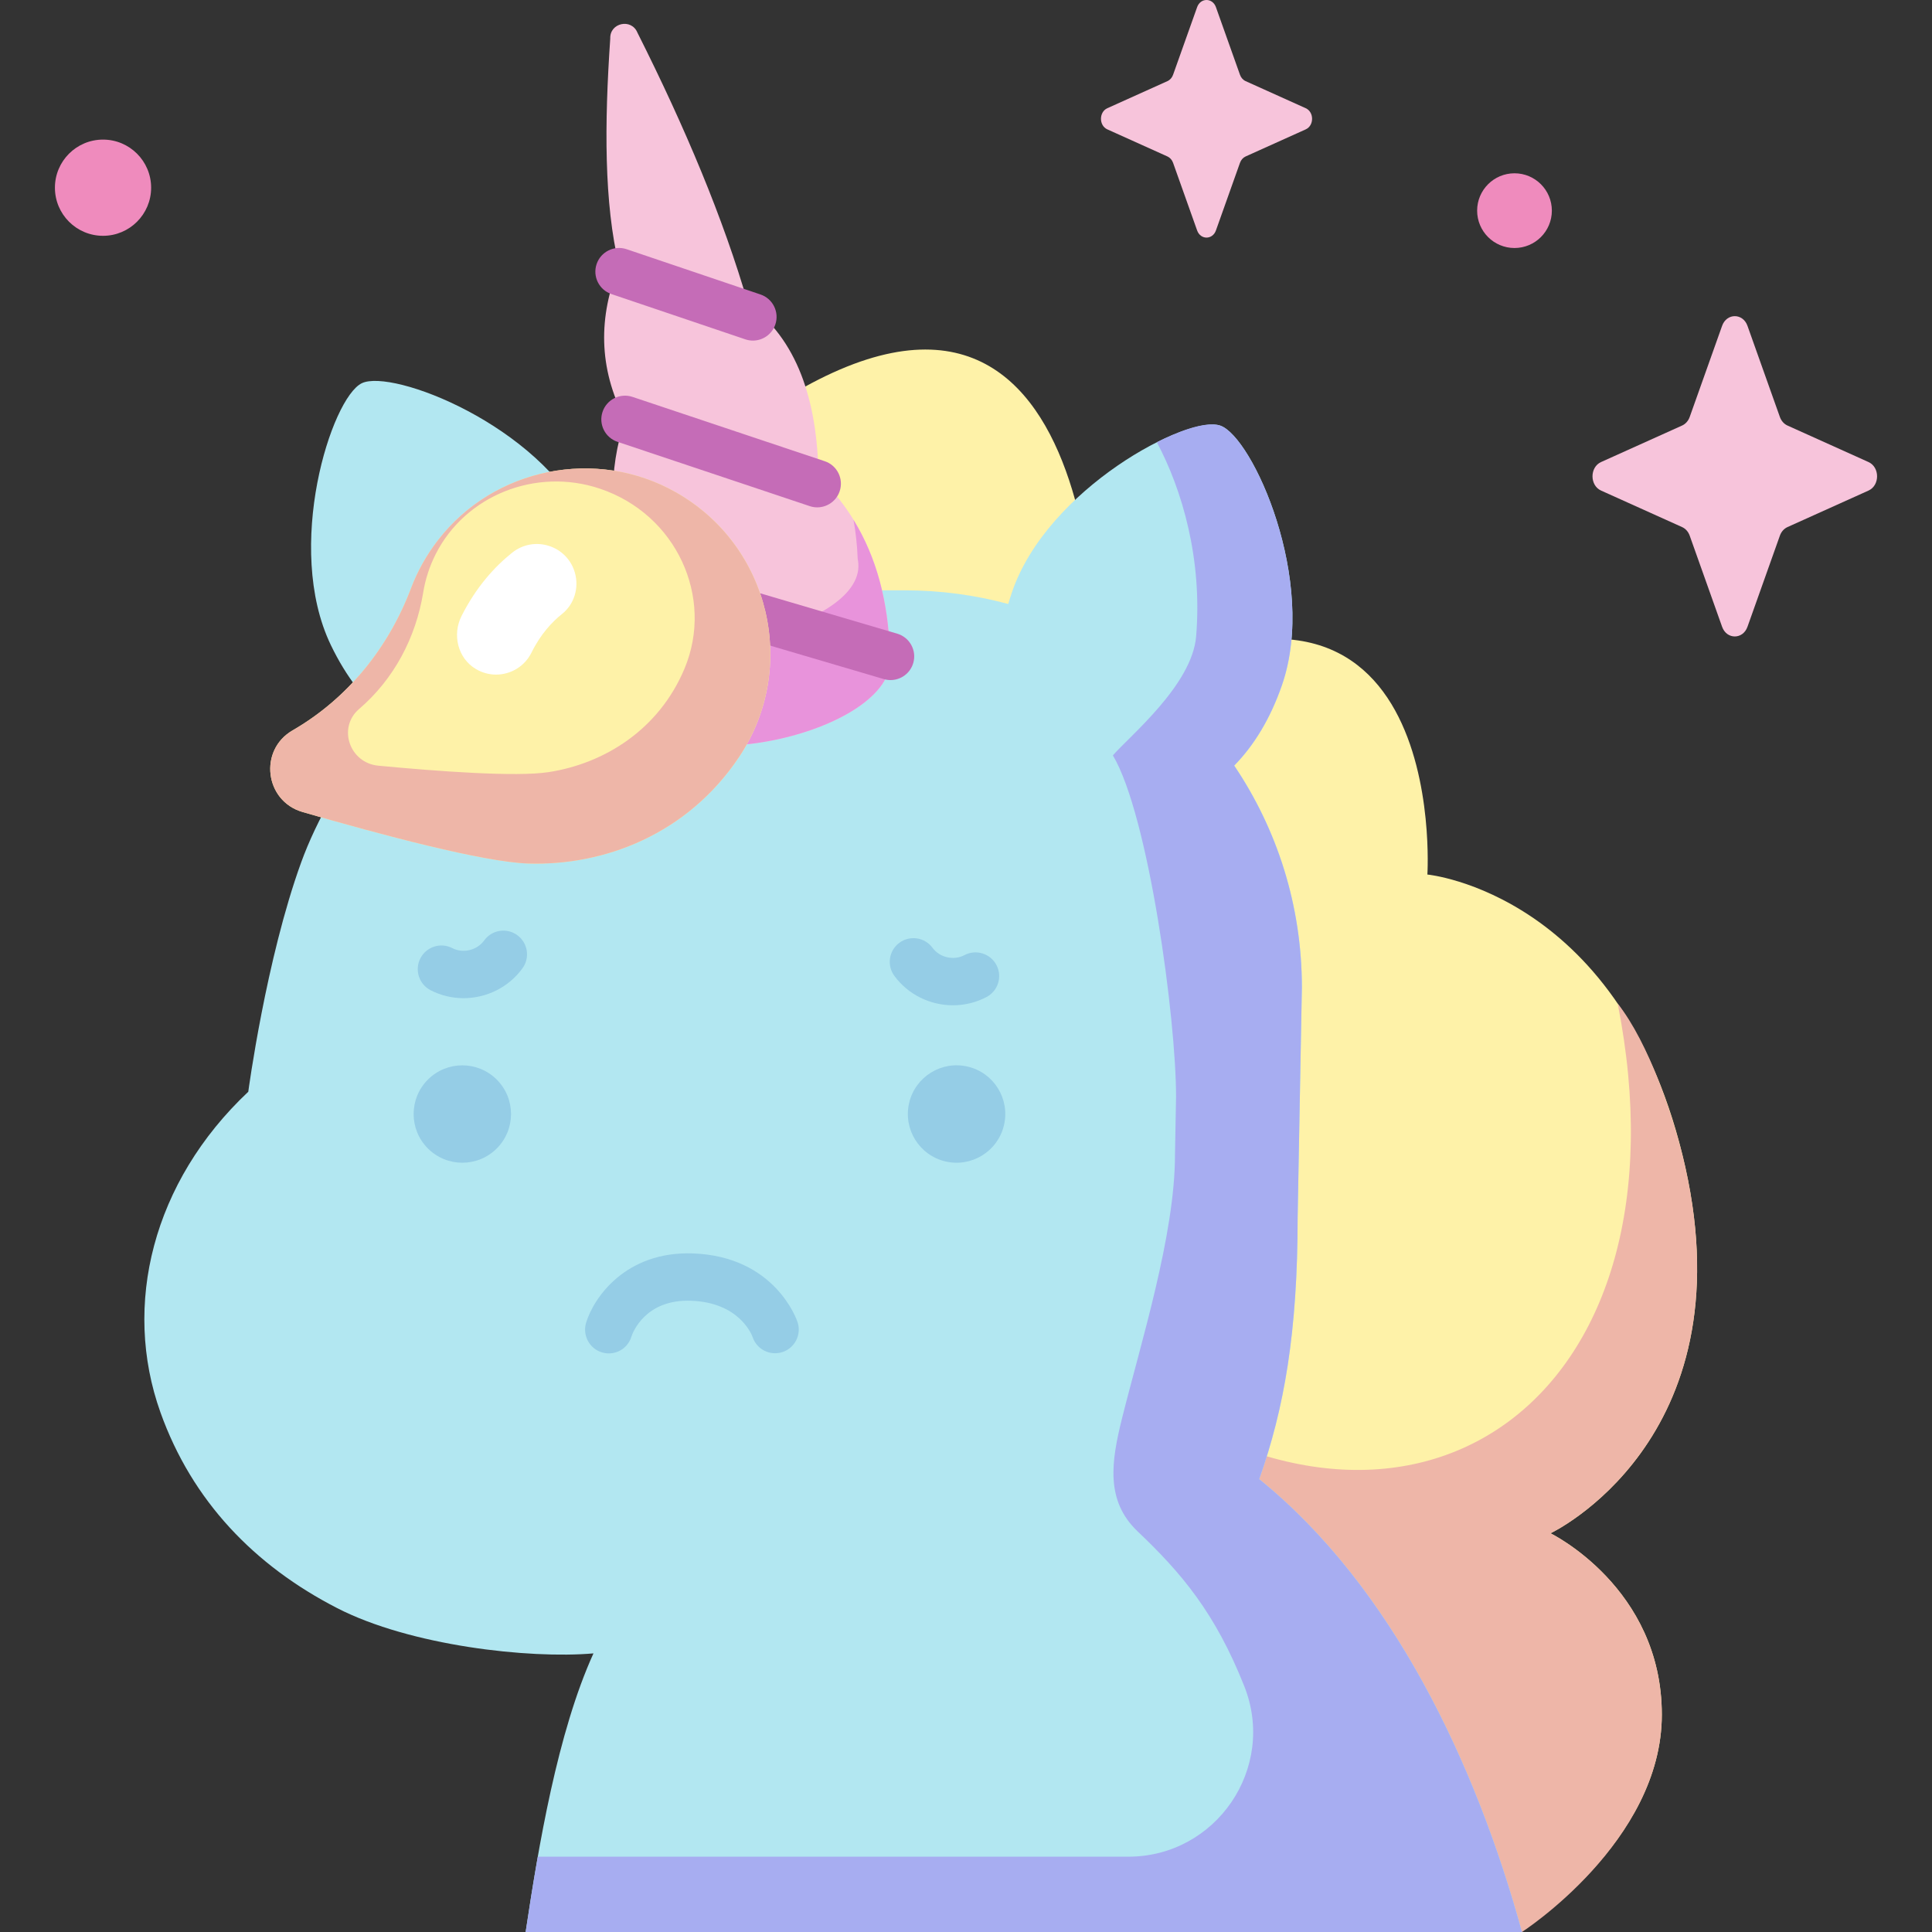 <svg id="Capa_1" enable-background="new 0 0 512 512" height="512" viewBox="0 0 512 512" width="512" xmlns="http://www.w3.org/2000/svg"><rect x="0" y="0" width="512" height="512" fill="#333333" stroke="none"/><g><g><path d="m403.304 511.728s37.097-23.608 37.097-57.333-29.509-48.058-29.509-48.058 51.943-24.433 35.731-97.044c-16.213-72.611-68.352-77.533-68.352-77.533s6.374-100.501-87.608-46.564c0 0 5.993-135.027-83.782-78.918l8.32 238.894z" fill="#fef2a8"/><path d="m410.892 406.337s51.943-24.432 35.731-97.044c-2.916-13.059-9.729-32.994-17.918-43.331 20.573 104.075-53.023 156.721-130.474 101.053-4.156-2.987-15.098 34.542-20.088 33.888l125.191 111.097s37.066-23.88 37.066-57.605c.001-33.725-29.508-48.058-29.508-48.058z" fill="#eeb6a8"/><path d="m403.334 512c-12.315-44.828-34.472-91.56-69.622-120.009 6.606-18.717 10.177-38.907 10.177-69.483l1.122-60.835c0-21.771-6.611-41.997-17.936-58.781 5.196-5.288 9.591-12.418 12.693-21.432 9.447-27.453-7.836-65.727-16.384-68.668-8.549-2.942-45.723 16.593-55.17 44.046-.373 1.085-.704 2.156-1.015 3.22-8.743-2.354-17.933-3.616-27.418-3.616h-64.941c-4.85 0-9.509.369-13.986 1.049-.664-5.967-2.498-12.342-5.684-18.978-12.437-25.899-51.218-40.832-59.282-36.96-8.065 3.873-20.658 43.475-8.222 69.374 4.115 8.569 9.3 15.108 15.067 19.715-11.437 12.967-19.016 27.161-22.895 37.829-9.362 25.746-14.043 60.853-14.043 60.853-25.362 23.876-33.43 56.543-23.282 84.956 8.373 23.444 24.898 40.633 46.889 51.913 19.328 9.914 50.695 13.467 67.871 11.973-9.546 20.999-14.586 51.228-17.973 73.834z" fill="#b2e7f1"/><path d="m333.712 391.991c6.606-18.717 10.177-38.907 10.177-69.483l1.122-60.835c0-21.771-6.611-41.997-17.936-58.781 5.196-5.288 9.591-12.418 12.693-21.432 9.447-27.453-7.836-65.727-16.384-68.668-4.034-1.388-12.057 1.961-16.804 4.409 6.73 12.627 12.107 31.048 10.405 51.477-1.072 12.863-17.707 26.473-22.058 31.505 9.482 15.969 16.741 69.688 16.741 90.402l-.284 15.445c0 21.201-9.093 50.02-14.018 69.775-2.872 11.52-4.477 21.873 4.134 30.048 11.577 10.992 20.543 21.569 28.254 41.03 8.584 21.664-7.458 45.159-30.76 45.159h-156.473c-1.235 6.991-2.294 13.764-3.222 19.958h264.035c-12.315-44.828-34.471-91.56-69.622-120.009z" fill="#a7adf1"/><path d="m235.999 173.947c-.034-.468-.09-.938-.193-1.413-.657-18.255-6.204-34.061-18.891-46.29-.316-20.428-5.737-36.328-18.675-45.761-6.534-22.584-16.665-46.678-29.313-71.829-1.582-3.877-7.366-2.625-7.204 1.559-1.555 22.641-1.655 43.675 2.332 60.196-5.468 13.443-5.556 26.995 1.578 40.722-4.421 13.597-4.615 27.723 1.649 42.565-6.618 14.288-1.671 27.341.115 33.525 7.34 20.752 70.127 7.484 68.602-13.274z" fill="#f7c4db"/><path d="m235.999 173.947c-.034-.468-.09-.938-.193-1.413-.466-12.965-3.417-24.685-9.622-34.775.611 3.344.982 6.803 1.115 10.379.09.405.139.806.17 1.205 1.342 17.711-53.927 29.032-60.389 11.326-.303-1.018-.711-2.257-1.128-3.678-4.533 12.973-.203 24.525 1.445 30.229 7.34 20.753 70.127 7.485 68.602-13.273z" fill="#e893db"/><g><g><path d="m199.526 90.261c-.667 0-1.344-.107-2.011-.333l-35.471-11.994c-3.284-1.11-5.045-4.672-3.935-7.955 1.111-3.283 4.673-5.045 7.956-3.935l35.471 11.994c3.284 1.11 5.045 4.672 3.935 7.955-.885 2.617-3.328 4.268-5.945 4.268z" fill="#c56cb7"/></g><g><path d="m216.573 134.455c-.66 0-1.332-.105-1.992-.327l-50.94-17.044c-3.287-1.099-5.06-4.656-3.96-7.943s4.659-5.06 7.943-3.959l50.94 17.044c3.287 1.099 5.06 4.656 3.96 7.943-.879 2.627-3.326 4.286-5.951 4.286z" fill="#c56cb7"/></g><g><path d="m236.001 180.226c-.587 0-1.184-.084-1.777-.258l-68.718-20.251c-3.324-.98-5.225-4.469-4.246-7.794.98-3.325 4.465-5.228 7.795-4.245l68.718 20.251c3.324.98 5.225 4.469 4.246 7.794-.805 2.732-3.306 4.503-6.018 4.503z" fill="#c56cb7"/></g></g><path d="m77.538 193.56c14.591-8.425 25.414-21.874 31.374-37.634 1.693-4.477 4.079-8.796 7.189-12.812 14.855-19.181 41.953-24.619 63.046-12.633 25.158 14.296 32.473 46.622 16.66 70.218-13.615 20.316-35.551 28.788-55.847 28.142-11.824-.376-39.088-7.65-59.79-13.658-10.023-2.907-11.669-16.406-2.632-21.623z" fill="#fef2a8"/><path d="m179.146 130.481c-21.093-11.986-48.191-6.548-63.046 12.633-3.11 4.016-5.496 8.335-7.189 12.812-5.96 15.76-16.782 29.209-31.374 37.634-9.036 5.218-7.391 18.716 2.631 21.624 20.702 6.007 47.967 13.281 59.79 13.658 20.296.646 42.232-7.827 55.847-28.142 15.814-23.597 8.499-55.923-16.659-70.219zm2.267 46.682c-6.789 16.255-21.333 25.208-36.049 27.462-8.574 1.314-29.296-.209-45.102-1.709-7.651-.726-10.843-10.097-5.109-15.013 9.259-7.937 15.057-18.94 17.008-30.934.554-3.407 1.631-6.795 3.275-10.064 7.851-15.615 26.564-23.101 43.54-17.405 20.249 6.793 30.322 28.783 22.437 47.663z" fill="#eeb6a8"/><g fill="#95cde6"><ellipse cx="122.566" cy="295.248" rx="12.907" ry="12.907" transform="matrix(.707 -.707 .707 .707 -172.873 173.143)"/><ellipse cx="253.493" cy="295.248" rx="12.907" ry="12.907" transform="matrix(.231 -.973 .973 .231 -92.332 473.672)"/></g><g><path d="m161.343 358.664c-.606 0-1.223-.088-1.834-.272-3.318-1.001-5.186-4.538-4.185-7.857 1.999-6.629 10.464-18.971 28.266-18.367 21.768.772 27.537 17.5 27.772 18.212 1.086 3.291-.701 6.841-3.992 7.927-3.292 1.085-6.84-.701-7.927-3.992-.315-.858-3.698-9.156-16.298-9.603-12.186-.446-15.49 8.5-15.825 9.52-.818 2.707-3.291 4.432-5.977 4.432z" fill="#95cde6"/></g><g><path d="m131.465 178.777c-1.811 0-3.655-.472-5.351-1.478-4.796-2.843-6.311-9.074-3.802-14.053 3.906-7.751 8.835-13.109 13.393-16.761 5.873-4.706 14.636-1.914 16.661 5.334 1.115 3.991-.184 8.317-3.426 10.898-2.609 2.076-5.669 5.32-8.086 10.224-1.821 3.694-5.532 5.836-9.389 5.836z" fill="#fff"/></g><g><g><path d="m252.548 266.412c-5.97 0-11.838-2.76-15.538-7.804-2.05-2.796-1.446-6.723 1.349-8.772 2.794-2.05 6.722-1.445 8.772 1.348 1.895 2.584 5.609 3.434 8.455 1.933 3.065-1.616 6.862-.443 8.479 2.622 1.617 3.067.443 6.862-2.623 8.479-2.81 1.483-5.865 2.194-8.894 2.194z" fill="#95cde6"/></g><g><path d="m122.832 264.527c-2.969 0-5.962-.684-8.726-2.114-3.079-1.592-4.285-5.378-2.693-8.458 1.593-3.08 5.379-4.284 8.457-2.693 2.847 1.472 6.552.581 8.433-2.029 2.027-2.813 5.949-3.451 8.761-1.421 2.812 2.027 3.447 5.949 1.421 8.761-3.7 5.133-9.625 7.954-15.653 7.954z" fill="#95cde6"/></g></g></g><path d="m463.098 86.346 8.592 24.16c.368 1.034 1.096 1.854 2.015 2.268l21.465 9.671c3.033 1.366 3.033 6.198 0 7.564l-21.465 9.671c-.919.414-1.647 1.234-2.015 2.268l-8.592 24.16c-1.214 3.413-5.507 3.413-6.721 0l-8.592-24.16c-.368-1.034-1.096-1.854-2.015-2.268l-21.465-9.671c-3.033-1.366-3.033-6.198 0-7.564l21.465-9.671c.919-.414 1.647-1.234 2.015-2.268l8.592-24.16c1.215-3.413 5.508-3.413 6.721 0z" fill="#f7c4db"/><path d="m322.235 1.899 6.374 17.921c.273.767.813 1.375 1.495 1.682l15.923 7.174c2.249 1.014 2.249 4.598 0 5.611l-15.923 7.174c-.682.307-1.222.915-1.495 1.683l-6.374 17.921c-.9 2.532-4.085 2.532-4.985 0l-6.374-17.921c-.273-.767-.813-1.375-1.495-1.683l-15.923-7.174c-2.249-1.014-2.249-4.598 0-5.611l15.923-7.174c.682-.307 1.222-.915 1.495-1.682l6.374-17.921c.9-2.532 4.084-2.532 4.985 0z" fill="#f7c4db"/><g fill="#ef8bbd"><circle cx="27.303" cy="49.743" r="12.748"/><path d="m411.258 55.825c0 5.468-4.433 9.901-9.901 9.901s-9.901-4.433-9.901-9.901 4.433-9.901 9.901-9.901 9.901 4.432 9.901 9.901z"/></g></g></svg>